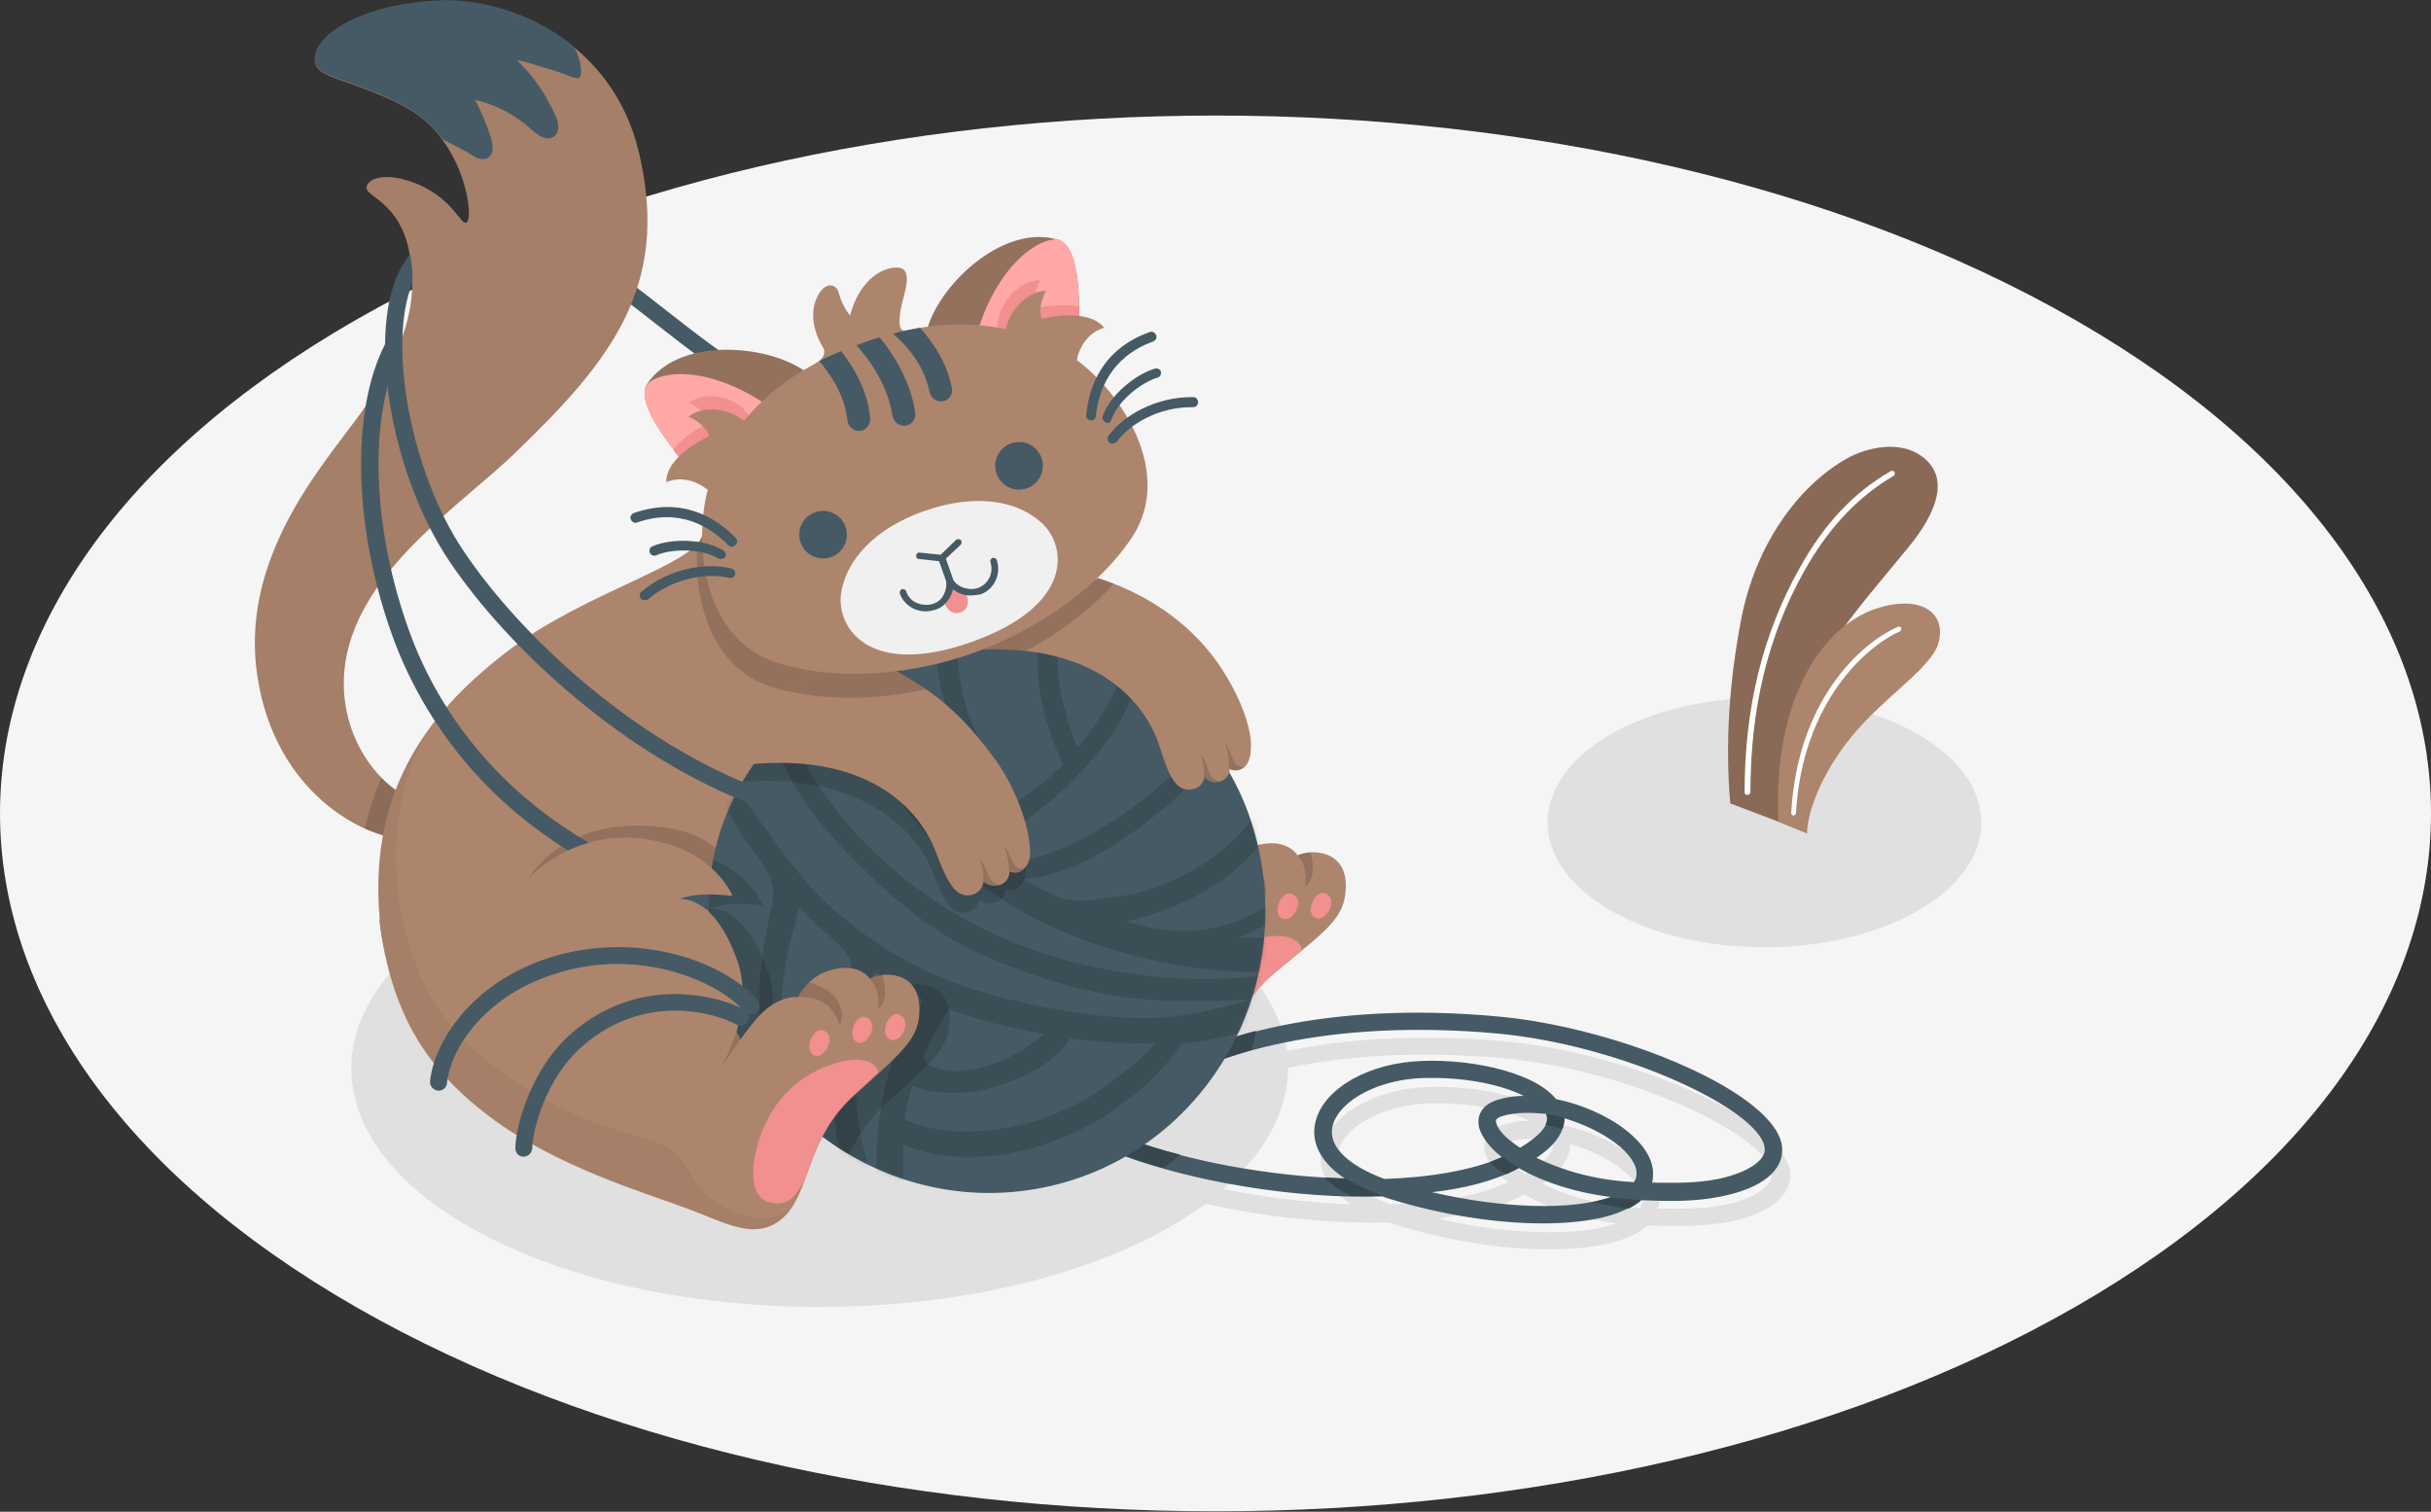 <svg width="521" height="324" viewBox="0 0 521 324" fill="none" xmlns="http://www.w3.org/2000/svg">
<rect x="0" y="0" width="521" height="324" fill="#333333" stroke="none"/>
<path d="M444.723 68.559C343.02 10.169 178.093 10.169 76.277 68.559C-25.426 126.949 -25.426 221.733 76.277 280.123C177.98 338.512 342.907 338.512 444.723 280.123C546.426 221.733 546.426 126.949 444.723 68.559Z" fill="#F5F5F5"/>
<path d="M411.011 157.334C429.172 167.765 429.172 184.772 411.011 195.203C392.85 205.633 363.452 205.633 345.29 195.203C327.129 184.772 327.129 167.765 345.29 157.334C363.452 146.904 392.85 146.904 411.011 157.334Z" fill="#E0E0E0"/>
<path d="M322.702 223.207C304.087 221.506 288.309 222.64 275.823 225.248C274.121 213.456 264.473 201.778 246.652 192.821C207.492 172.867 143.927 172.867 104.654 192.821C65.494 212.776 65.494 245.202 104.654 265.157C143.814 285.111 207.378 285.111 246.652 265.157C251.079 262.889 254.938 260.508 258.457 258.014C271.056 260.848 285.017 262.322 297.617 261.982C298.071 262.095 298.525 262.322 298.979 262.436C310.103 265.95 322.021 267.764 332.01 267.764C340.636 267.764 347.901 266.404 351.987 263.569C352.441 263.229 352.895 262.889 353.235 262.662C358.57 262.776 364.473 263.002 370.602 261.869C379.456 260.055 383.883 256.2 383.655 251.551C382.747 239.76 348.582 225.588 322.702 223.207ZM297.957 258.127C290.352 255.293 286.266 251.551 286.72 247.47C287.288 242.141 295.12 237.379 304.541 236.585C305.789 236.472 307.151 236.472 308.513 236.472C315.778 236.472 323.156 238.059 327.81 240.213C325.653 240.213 323.61 240.554 321.68 241.234C318.843 242.141 317.594 244.408 318.275 247.13C318.843 249.17 320.545 251.325 323.156 253.365C316.686 256.427 307.719 257.9 297.957 258.127ZM328.491 244.068C329.853 244.068 331.215 244.182 332.577 244.408C332.577 244.522 332.691 244.635 332.691 244.749C333.258 246.676 331.215 249.17 326.902 251.665C323.951 249.737 322.248 247.81 321.794 246.336C321.68 245.882 321.567 245.429 322.815 244.975C324.632 244.295 326.448 244.068 328.491 244.068ZM308.173 261.188C315.097 260.281 321.226 258.694 326.107 256.313C326.334 256.2 326.448 256.086 326.675 255.973C331.556 258.807 338.252 261.188 346.425 262.209C338.252 265.043 323.156 264.703 308.173 261.188ZM351.419 258.921C342.679 258.467 335.642 256.2 330.534 253.705C334.62 250.984 336.55 248.15 336.436 245.202C340.636 246.336 344.609 248.263 347.447 250.531C350.398 252.798 352.1 255.293 351.987 257.22C351.987 257.787 351.76 258.354 351.419 258.921ZM369.581 258.241C364.586 259.261 359.819 259.034 355.392 259.034C355.506 258.467 355.619 258.014 355.619 257.56C355.846 254.272 353.69 250.758 349.717 247.696C345.857 244.749 340.409 242.254 334.847 241.12C329.853 234.885 314.643 232.277 304.2 233.071C292.963 233.978 283.882 240.1 283.088 247.13C282.747 249.851 283.542 254.159 289.558 258.127C280.477 257.787 270.942 256.653 262.202 254.839C271.396 246.903 276.05 237.833 276.05 228.876C288.309 226.268 303.86 225.134 322.361 226.835C349.49 229.329 379.229 243.501 379.683 251.551C379.796 254.159 376.164 256.88 369.581 258.241Z" fill="#E0E0E0"/>
<path d="M370.83 172.187C369.695 159.375 370.603 145.996 373.213 132.504C376.278 116.858 385.245 104.16 396.028 98.151C399.774 96.11 407.606 93.842 412.714 98.491C417.595 102.913 414.984 109.942 409.082 117.198C397.39 131.484 385.813 143.502 382.634 162.209L381.272 176.155L370.83 172.187Z" fill="#AD856D"/>
<path opacity="0.2" d="M370.83 172.187C369.695 159.375 370.603 145.996 373.213 132.504C376.278 116.858 385.245 104.16 396.028 98.151C399.774 96.11 407.606 93.842 412.714 98.491C417.595 102.913 414.984 109.942 409.082 117.198C397.39 131.484 385.813 143.502 382.634 162.209L381.272 176.155L370.83 172.187Z" fill="black"/>
<path d="M374.462 170.373C374.122 170.373 373.895 170.146 373.895 169.806C373.895 151.665 377.754 135.906 385.699 121.733C390.921 112.323 397.277 105.52 405.223 100.985C405.45 100.872 405.904 100.872 406.017 101.212C406.131 101.439 406.131 101.892 405.79 102.006C398.072 106.541 391.829 113.23 386.721 122.3C378.889 136.246 375.143 151.779 375.143 169.806C375.03 170.146 374.803 170.373 374.462 170.373Z" fill="white"/>
<path d="M387.288 178.649C387.288 174.227 390.24 165.951 396.71 158.014C403.86 149.171 414.417 142.935 415.552 137.38C417.027 130.69 410.784 127.402 401.704 130.577C390.694 134.432 379.91 149.511 381.159 176.155L387.288 178.649Z" fill="#AD856D"/>
<path d="M384.564 174.681C384.791 174.568 384.905 174.454 384.905 174.227C386.267 150.645 399.888 138.513 407.152 135.339C407.379 135.225 407.606 134.885 407.493 134.658C407.379 134.432 407.039 134.205 406.812 134.318C398.753 137.833 385.245 150.078 383.883 174.227C383.883 174.568 384.11 174.794 384.451 174.794C384.451 174.794 384.564 174.794 384.564 174.681Z" fill="white"/>
<path d="M330.648 262.209C320.659 262.209 308.854 260.395 297.617 256.88C297.163 256.767 296.709 256.54 296.255 256.427C277.64 256.994 256.073 253.365 240.409 247.583L241.658 244.068C254.598 248.83 271.964 252.118 288.196 252.572C282.18 248.604 281.385 244.182 281.726 241.574C282.521 234.431 291.601 228.422 302.838 227.515C313.281 226.608 328.491 229.329 333.485 235.565C339.047 236.699 344.609 239.193 348.355 242.141C352.441 245.316 354.484 248.717 354.257 252.005C354.257 252.458 354.144 253.025 354.03 253.479C358.457 253.479 363.111 253.706 368.219 252.685C374.689 251.325 378.434 248.604 378.207 246.223C377.753 238.173 348.014 224 320.886 221.506C284.677 218.218 259.592 225.928 249.036 233.524L246.879 230.576C257.889 222.527 283.996 214.363 321.227 217.878C347.22 220.259 381.272 234.431 381.953 246.109C382.18 250.758 377.867 254.613 368.9 256.427C362.77 257.674 356.982 257.447 351.533 257.22C351.193 257.56 350.739 257.901 350.285 258.127C346.425 260.848 339.274 262.209 330.648 262.209ZM306.925 255.52C321.908 259.034 337.004 259.488 345.177 256.54C337.118 255.52 330.307 253.139 325.426 250.304C325.199 250.418 325.086 250.531 324.859 250.644C320.092 253.139 313.849 254.726 306.925 255.52ZM329.286 248.15C334.394 250.644 341.431 252.912 350.171 253.365C350.512 252.799 350.739 252.345 350.739 251.665C350.852 249.737 349.263 247.243 346.198 244.975C343.361 242.821 339.388 240.894 335.188 239.647C335.302 242.594 333.372 245.429 329.286 248.15ZM307.265 231.03C305.903 231.03 304.655 231.03 303.292 231.143C293.871 231.937 286.153 236.699 285.472 242.028C285.018 245.996 289.104 249.851 296.709 252.685C306.471 252.345 315.324 250.871 321.908 248.037C319.297 245.996 317.594 243.728 317.027 241.801C316.346 239.193 317.594 236.926 320.432 235.905C322.362 235.225 324.405 234.885 326.561 234.885C321.908 232.504 314.416 231.03 307.265 231.03ZM327.243 238.513C325.199 238.513 323.383 238.74 321.681 239.307C320.432 239.76 320.546 240.214 320.659 240.667C321 242.141 322.816 244.068 325.767 245.996C329.967 243.501 332.123 241.007 331.556 239.08C331.556 238.966 331.442 238.853 331.442 238.74C329.967 238.626 328.605 238.513 327.243 238.513Z" fill="#455A64"/>
<path d="M341.317 257.674C343.701 258.241 346.993 258.808 349.036 259.034C349.603 258.694 350.171 258.467 350.625 258.127C351.079 257.787 351.533 257.447 351.874 257.22C351.874 257.22 348.241 256.993 345.29 256.653C344.042 256.993 342.679 257.334 341.317 257.674Z" fill="#37474F"/>
<path d="M322.816 251.665C323.61 251.325 324.291 250.985 324.972 250.644C325.199 250.531 325.313 250.418 325.54 250.304C325.54 250.304 324.064 249.511 322.021 247.923C321.113 248.263 320.205 248.717 319.297 249.057C320.318 250.191 321.681 251.098 322.816 251.665Z" fill="#37474F"/>
<path d="M331.442 239.08C331.669 239.76 331.556 240.44 331.215 241.121C332.691 241.347 334.053 241.688 334.848 242.028C335.188 241.234 335.302 240.44 335.302 239.647C335.302 239.647 333.485 238.967 331.329 238.74C331.442 238.967 331.442 239.08 331.442 239.08Z" fill="#37474F"/>
<path d="M283.769 252.345C285.472 254.046 287.742 255.406 289.444 256.313C291.715 256.313 293.985 256.313 296.255 256.313C296.255 256.313 291.034 254.273 288.309 252.572C286.834 252.572 285.245 252.459 283.769 252.345Z" fill="#37474F"/>
<path d="M246.993 230.463L249.149 233.411C253.349 230.35 259.706 227.402 268.219 225.021C268.673 223.661 269.013 222.3 269.127 220.939C259.252 223.547 251.76 226.948 246.993 230.463Z" fill="#37474F"/>
<path d="M252.895 247.47C248.922 246.449 245.176 245.316 241.658 243.955L240.409 247.47C243.247 248.49 246.198 249.511 249.263 250.304C250.511 249.511 251.76 248.49 252.895 247.47Z" fill="#37474F"/>
<path d="M181.045 90.554C166.856 89.987 153.576 79.556 140.636 69.466C129.626 60.849 119.183 52.686 110.216 52.686C109.194 52.686 108.4 51.892 108.4 50.872C108.4 49.851 109.194 49.058 110.216 49.058C120.432 49.058 131.328 57.561 142.906 66.631C155.392 76.382 168.218 86.472 181.158 86.926C182.18 86.926 182.974 87.833 182.974 88.853C182.861 89.76 182.066 90.554 181.045 90.554Z" fill="#455A64"/>
<path d="M89.444 171.846C79.455 168.105 70.829 154.386 74.575 139.193C79.115 120.826 99.319 107.788 110.33 97.13C130.988 77.289 143.587 61.416 137.004 32.958C131.215 8.015 108.059 -0.375 94.325 0.192C77.299 0.872 66.516 7.901 67.537 13.457C67.991 15.951 72.645 16.972 76.277 18.332C87.628 22.527 91.147 25.021 94.779 29.897C100.341 37.38 101.249 47.017 100 47.697C98.752 48.377 97.276 42.822 89.671 39.534C82.066 36.359 78.434 38.627 78.547 40.328C78.661 42.142 85.585 43.616 87.628 53.593C89.331 61.869 88.99 72.64 76.504 89.647C68.786 100.191 51.306 119.919 55.165 144.976C59.024 170.146 78.093 179.329 86.039 179.783L89.444 171.846Z" fill="#AD856D"/>
<path opacity="0.05" d="M89.444 171.846C79.455 168.105 70.829 154.386 74.575 139.193C79.115 120.826 99.319 107.788 110.33 97.13C130.988 77.289 143.587 61.416 137.004 32.958C131.215 8.015 108.059 -0.375 94.325 0.192C77.299 0.872 66.516 7.901 67.537 13.457C67.991 15.951 72.645 16.972 76.277 18.332C87.628 22.527 91.147 25.021 94.779 29.897C100.341 37.38 101.249 47.017 100 47.697C98.752 48.377 97.276 42.822 89.671 39.534C82.066 36.359 78.434 38.627 78.547 40.328C78.661 42.142 85.585 43.616 87.628 53.593C89.331 61.869 88.99 72.64 76.504 89.647C68.786 100.191 51.306 119.919 55.165 144.976C59.024 170.146 78.093 179.329 86.039 179.783L89.444 171.846Z" fill="black"/>
<path opacity="0.15" d="M85.925 179.669L89.444 171.846C86.72 170.826 84.109 169.012 81.726 166.744C80.25 170.145 79.002 173.66 78.207 177.628C81.272 178.876 83.996 179.556 85.925 179.669Z" fill="black"/>
<path d="M118.615 29.33C120.205 28.31 119.637 25.929 118.842 24.341C116.799 19.92 114.302 16.291 110.783 12.89C113.281 13.344 115.664 14.251 118.161 14.931C121.68 15.951 123.95 17.539 124.404 16.291C124.631 15.725 124.518 14.251 124.291 13.344C123.723 10.963 123.042 10.056 122.248 9.375C113.281 2.346 102.27 -0.262 94.325 0.078C77.299 0.759 66.515 7.788 67.537 13.344C67.991 15.838 72.645 16.858 76.277 18.219C87.628 22.414 91.147 24.908 94.779 29.784C94.779 29.897 98.865 31.824 100.681 32.958C101.476 33.525 102.497 34.092 103.405 34.092C103.859 34.092 104.313 34.092 104.654 33.752C105.903 32.958 105.676 31.031 105.222 29.557C104.313 26.722 103.178 24.001 101.816 21.394C106.243 22.414 110.329 24.568 113.621 27.516C115.097 28.877 117.026 30.35 118.615 29.33Z" fill="#455A64"/>
<path d="M173.894 165.27C175.369 184.998 181.839 197.243 195.233 208.581C208.74 219.919 227.81 226.721 236.209 230.463C244.609 234.204 250.965 238.626 257.095 233.411C263.224 228.195 262.657 217.084 273.553 208.127C284.45 199.284 288.196 196.79 288.423 190.327C288.763 181.824 280.591 182.05 278.094 183.298C278.094 183.298 275.937 179.669 269.921 181.03C264.813 182.164 262.43 186.472 262.43 186.472C262.43 186.472 258.684 186.245 254.711 189.987C251.192 193.275 244.268 202.118 244.268 202.118C244.268 202.118 251.646 190.554 248.355 178.309C245.403 167.198 238.366 164.137 238.366 164.137C238.366 164.137 241.431 162.549 249.603 164.023C249.603 164.023 246.084 154.499 231.215 150.871C216.345 147.243 206.357 157.901 206.357 157.901L173.894 165.27Z" fill="#AD856D"/>
<path opacity="0.15" d="M265.154 183.411C263.338 184.885 262.43 186.472 262.43 186.472C264.7 186.359 269.467 186.699 271.17 192.481C271.17 192.481 272.986 186.019 265.154 183.411Z" fill="black"/>
<path opacity="0.15" d="M279.569 190.1C279.569 190.1 282.634 188.399 280.818 182.73C279.683 182.844 278.775 183.071 278.094 183.411C279.91 185.225 280.137 188.513 279.569 190.1Z" fill="black"/>
<path d="M269.921 201.098C262.543 202.912 256.414 207.674 253.008 215.837C249.603 223.887 250.852 229.329 254.144 230.123C257.435 230.917 259.024 230.463 261.862 226.155C264.246 220.713 266.516 214.023 273.553 208.241C275.596 206.54 277.413 205.066 279.002 203.706C278.775 201.325 275.596 199.738 269.921 201.098Z" fill="#F28F8F"/>
<path d="M268.218 193.388C266.062 192.481 263.678 197.696 266.289 198.717C268.332 199.624 271.17 194.635 268.218 193.388Z" fill="#FFA8A7"/>
<path d="M276.845 191.574C274.689 190.667 272.305 195.883 274.916 196.903C277.072 197.81 279.91 192.821 276.845 191.574Z" fill="#F28F8F"/>
<path d="M283.996 191.461C281.84 190.554 279.456 195.769 282.067 196.79C284.223 197.583 287.061 192.595 283.996 191.461Z" fill="#F28F8F"/>
<path d="M150.511 114.591C149.376 120.826 125.653 126.836 109.421 139.08C93.19 151.325 78.774 168.105 81.385 197.017C84.223 228.762 112.827 240.44 127.923 240.44C143.02 240.44 194.552 236.472 220.886 198.944C247.106 161.643 211.692 112.21 150.511 114.591Z" fill="#AD856D"/>
<path opacity="0.15" d="M113.394 188.06C113.394 188.06 121.567 173.661 144.155 177.629C166.743 181.597 164.699 216.517 164.699 216.517C164.699 216.517 164.927 236.019 150.511 233.978C136.096 231.824 113.394 188.06 113.394 188.06Z" fill="black"/>
<path opacity="0.15" d="M150.511 114.59C150.398 115.271 150.057 115.838 149.49 116.518C148.582 128.082 152.101 143.048 165.381 147.243C179.796 151.778 196.142 149.171 207.038 145.316C210.216 144.182 213.849 142.595 217.481 140.667C204.087 124.681 180.364 113.457 150.511 114.59Z" fill="black"/>
<path d="M159.592 196.903C159.478 196.903 159.365 196.903 159.251 196.903C109.308 186.246 90.92 154.726 84.336 136.926C75.823 113.797 75.029 88.4 82.52 73.774C82.974 72.867 84.109 72.527 85.017 72.981C85.925 73.434 86.266 74.568 85.812 75.475C78.888 89.194 79.683 113.457 87.855 135.679C94.098 152.799 111.919 182.958 160.046 193.388C161.068 193.615 161.635 194.636 161.522 195.543C161.295 196.336 160.5 196.903 159.592 196.903Z" fill="#455A64"/>
<path d="M270.262 184.545C276.05 217.765 254.371 249.284 221.907 254.839C189.444 260.395 158.457 238.059 152.781 204.839C147.9 176.835 163.11 153.593 187.401 143.615C191.941 141.688 196.822 140.327 201.93 139.42C204.541 138.967 207.151 138.627 209.762 138.513C239.047 136.699 264.927 154.046 270.262 184.545Z" fill="#455A64"/>
<mask id="mask0_550_467" style="mask-type:luminance" maskUnits="userSpaceOnUse" x="151" y="138" width="121" height="118">
<path d="M270.262 184.545C276.05 217.765 254.371 249.284 221.907 254.839C189.444 260.395 158.457 238.059 152.781 204.839C147.9 176.835 163.11 153.593 187.401 143.615C191.941 141.688 196.822 140.327 201.93 139.42C204.541 138.967 207.151 138.627 209.762 138.513C239.047 136.699 264.927 154.046 270.262 184.545Z" fill="white"/>
</mask>
<g mask="url(#mask0_550_467)">
<path opacity="0.15" d="M308.627 194.069C294.212 198.831 279.569 201.325 265.154 200.985C267.991 199.964 270.716 198.49 273.78 196.903C280.137 193.502 288.082 189.647 289.898 182.164C290.239 180.803 288.536 181.03 287.855 181.597C282.861 185.679 276.845 190.894 270.375 194.862C263.111 199.284 254.371 200.531 246.084 198.717C244.382 198.377 242.679 197.924 240.977 197.47C247.22 196.336 253.689 193.615 257.776 191.234C269.808 184.318 276.05 174.681 278.207 161.189C278.434 159.715 276.845 159.148 275.937 160.169C274.121 161.983 273.78 164.023 272.872 166.518C270.148 174.454 266.289 179.103 259.592 183.978C254.938 187.379 249.376 189.987 243.701 191.461C240.75 192.141 237.798 192.368 234.847 192.822C232.01 193.275 228.604 193.162 225.88 191.914C223.723 190.894 221.567 189.647 219.41 188.4C232.123 187.606 246.311 176.382 254.484 168.785C263.111 160.735 269.354 150.645 267.991 138.627C267.764 136.473 265.267 137.72 265.04 139.194C263.905 144.749 263.451 148.491 260.84 153.819C258.23 159.262 254.598 163.23 250.057 167.198C240.636 175.361 227.696 184.091 214.983 185.225C213.167 183.865 211.465 182.504 209.762 181.03C219.297 177.515 227.469 170.373 234.166 162.663C238.139 158.014 241.317 153.139 243.36 147.357C244.609 143.729 247.56 137.833 245.971 133.978C245.29 132.164 243.02 133.865 242.906 135.112C241.998 144.296 236.777 153.253 230.874 160.282C228.037 152.572 226.107 145.77 226.675 137.153C226.902 133.071 227.583 129.216 228.377 125.135C228.604 123.888 229.058 122.64 228.377 121.393C227.469 119.693 225.313 122.3 225.653 123.547C225.54 123.207 224.518 124.908 224.404 125.021C223.496 126.722 223.496 129.216 223.269 131.144C222.702 134.318 222.361 137.493 222.361 140.668C222.134 149.058 224.518 156.314 227.81 163.91C224.745 166.971 221.34 169.466 217.935 171.847C215.778 170.259 214.302 166.178 213.054 164.023C211.238 160.735 209.308 157.674 207.946 154.16C204.768 145.996 205.562 136.359 202.157 128.536C201.816 127.629 200.114 128.649 200.114 129.443C199.773 140.101 201.589 151.098 206.243 160.735C208.059 164.477 210.67 171.053 214.075 174.794C213.167 175.475 212.259 175.928 211.238 176.382C210.216 176.835 209.081 177.289 207.946 177.289C205.222 177.515 203.746 175.021 202.157 173.207C200.227 171.053 198.525 168.899 196.822 166.631C192.963 161.189 189.444 154.84 187.515 148.377C185.812 142.935 186.266 136.699 183.655 131.597C182.407 129.103 179.342 131.711 180.023 133.865C181.839 139.534 180.818 145.77 182.634 151.552C185.017 159.262 189.104 166.404 193.757 172.867C200.908 182.731 212.032 192.141 223.042 197.47C238.933 205.293 259.251 209.715 278.207 207.901C257.889 211.982 235.869 209.488 216.913 201.892C194.779 192.935 172.645 172.98 166.856 149.058C166.629 148.151 165.04 148.604 164.927 149.398C163.905 161.189 172.872 173.661 180.591 181.71C189.444 190.894 198.865 199.624 210.784 204.726C223.723 210.395 236.663 214.137 250.965 214.477C256.527 214.59 262.43 214.59 268.218 214.137C260.954 216.404 253.235 218.105 246.198 218.218C236.436 218.332 226.788 216.631 217.367 214.477C202.043 210.962 189.217 204.613 177.526 193.955C172.759 189.534 168.899 184.432 165.154 179.103C161.635 174.114 156.413 168.332 155.165 162.209C154.824 160.849 152.554 162.323 152.668 163.343C153.008 168.332 155.392 173.094 158.003 177.289C159.478 179.67 161.067 181.937 162.77 184.091C164.245 186.246 165.608 188.4 165.721 191.121C165.835 193.275 165.04 195.089 164.7 197.243C164.359 199.171 164.018 201.098 163.678 203.026C162.997 206.994 162.77 210.962 162.77 215.044C162.656 227.969 168.786 239.193 175.823 249.624C176.504 250.758 178.434 248.944 178.093 248.037C174.234 236.019 166.856 226.495 167.537 213.23C167.878 206.654 169.807 200.531 171.283 194.295C171.396 194.409 171.51 194.636 171.623 194.749C173.78 197.016 176.164 199.284 178.547 201.325C180.477 203.026 182.634 204.84 182.407 207.674C182.18 209.601 181.272 211.416 180.818 213.23C180.25 215.27 179.91 217.425 179.683 219.465C179.228 223.093 179.115 226.835 178.774 230.463C177.866 242.368 181.045 257.56 189.671 266.404C190.012 266.857 190.693 266.744 191.26 266.404C192.509 269.125 194.098 271.619 196.141 273.774C196.936 274.567 198.298 273.66 197.844 272.64C194.438 263.683 193.076 254.386 193.644 245.316C201.93 249.057 213.621 248.377 221.453 245.996C227.583 244.068 233.258 241.687 238.479 238.059C244.495 233.864 249.263 229.556 253.122 223.66C263.111 222.867 271.51 219.692 280.25 214.477C280.931 214.023 281.272 213.003 281.272 212.096C283.428 211.416 285.585 210.622 287.628 209.715C288.65 209.261 289.104 207.334 288.536 206.427C296.028 204.613 303.179 201.665 309.422 197.243C310.33 196.223 310.784 193.275 308.627 194.069ZM198.184 225.701C198.638 224.681 199.092 223.66 199.66 222.64C200.681 220.599 201.93 218.558 203.179 216.631C203.292 216.518 203.292 216.404 203.406 216.291C205.562 217.084 207.719 217.765 209.876 218.445C214.416 219.692 219.07 220.826 223.95 221.62C223.61 221.62 222.134 222.98 221.794 223.207C220.999 223.774 220.318 224.227 219.524 224.794C218.048 225.701 216.459 226.608 214.756 227.288C211.578 228.649 208.173 229.556 204.768 229.556C203.065 229.556 201.362 229.103 199.773 228.649C198.525 228.082 197.503 227.175 198.184 225.701ZM188.196 242.028C187.742 246.676 187.628 251.551 188.196 256.313C185.131 247.923 182.974 239.42 183.542 230.35C183.996 222.867 185.358 215.384 187.401 208.128C187.401 208.468 192.055 210.849 192.509 211.189C193.757 211.869 196.936 212.776 197.503 214.25C197.617 214.59 197.617 214.817 197.503 215.157C197.276 215.837 196.936 216.404 196.595 216.971C191.487 224.681 189.104 233.071 188.196 242.028ZM237.571 232.39C233.031 235.792 228.15 238.173 222.702 239.987C214.529 242.708 202.384 243.955 193.871 239.987C194.211 237.493 194.779 235.112 195.46 232.617C199.66 234.658 205.903 234.431 209.649 233.751C216.459 232.504 225.653 228.649 229.399 222.527C235.301 223.32 241.885 223.774 247.787 223.547C244.949 226.722 241.204 229.669 237.571 232.39Z" fill="black"/>
</g>
<g opacity="0.15">
<path d="M164.473 207.901C159.478 193.728 152.214 194.749 152.214 194.749C152.214 194.749 155.165 193.048 163.451 194.069C163.451 194.069 161.181 187.833 152.895 184.205C151.646 190.667 151.533 197.697 152.782 204.953C154.257 213.683 157.549 221.733 162.203 228.649C164.359 224 167.31 215.837 164.473 207.901Z" fill="black"/>
<path d="M181.953 247.469C183.542 243.955 185.812 240.327 189.558 236.812C199.887 227.401 203.633 224.68 203.519 218.218C203.406 209.714 195.233 210.395 192.85 211.755C192.85 211.755 190.58 208.241 184.564 209.941C179.569 211.302 177.413 215.724 177.413 215.724C177.413 215.724 173.326 215.27 169.127 219.805C167.197 221.959 164.359 225.928 162.43 228.762C167.424 236.472 174.121 242.821 181.953 247.469Z" fill="black"/>
</g>
<path d="M268.105 159.375C267.878 154.386 264.813 147.583 260.954 142.028C254.37 132.731 244.836 126.948 235.301 123.887L210.67 139.193C236.89 138.286 245.971 152.118 248.468 159.828C250.171 165.157 251.533 169.238 254.711 169.238C257.776 169.238 258.116 166.631 258.116 166.631C260.273 168.672 263.451 167.424 263.564 164.817C264.7 165.384 265.948 165.157 266.856 164.25C267.991 163.003 268.105 161.189 268.105 159.375Z" fill="#AD856D"/>
<path opacity="0.15" d="M235.188 123.887L210.557 139.193C213.962 139.08 217.027 139.193 219.864 139.533C226.448 136.019 233.258 131.143 238.707 125.134C237.571 124.681 236.436 124.227 235.188 123.887Z" fill="black"/>
<path opacity="0.15" d="M266.743 164.25C265.721 164.59 264.813 164.136 264.246 162.776C263.451 160.735 263.111 159.828 262.657 159.375C262.657 159.375 263.565 162.549 263.338 164.817C264.7 165.384 265.835 165.157 266.743 164.25Z" fill="black"/>
<path opacity="0.15" d="M261.635 167.424C260.386 167.424 259.365 166.517 258.911 164.93C258.23 162.776 257.889 162.209 257.435 161.755C257.435 161.755 258.23 164.363 258.003 166.631C259.138 167.651 260.5 167.878 261.635 167.424Z" fill="black"/>
<path d="M81.272 197.13C83.769 216.744 90.806 228.649 104.881 239.306C118.956 249.964 138.366 255.746 146.992 258.921C155.619 262.095 162.089 266.29 167.991 260.848C173.78 255.406 172.645 244.182 183.088 234.771C193.417 225.361 197.163 222.64 197.049 216.177C196.936 207.674 188.763 208.354 186.38 209.715C186.38 209.715 184.109 206.2 178.093 207.901C173.099 209.261 170.943 213.683 170.943 213.683C170.943 213.683 166.856 213.229 162.656 217.765C159.365 221.279 153.576 230.236 153.576 230.236C153.576 230.236 162.202 217.765 158.003 205.86C153.008 191.688 145.744 192.708 145.744 192.708C145.744 192.708 148.695 191.007 156.981 192.028C156.981 192.028 153.122 181.824 137.912 179.783C122.815 177.742 113.508 188.059 113.508 188.059L81.272 197.13Z" fill="#AD856D"/>
<path opacity="0.15" d="M173.326 210.508C171.624 212.096 170.829 213.683 170.829 213.683C174.121 213.683 177.98 213.91 180.023 219.805C180.137 219.692 182.634 213.116 173.326 210.508Z" fill="black"/>
<path opacity="0.15" d="M188.082 216.404C188.082 216.404 191.033 214.476 188.99 208.921C187.855 209.034 186.947 209.374 186.266 209.715C188.196 211.415 188.65 214.703 188.082 216.404Z" fill="black"/>
<path d="M179.115 227.855C171.851 230.009 165.948 235.111 162.997 243.388C160.046 251.664 161.521 256.993 164.813 257.673C168.105 258.354 169.694 257.787 172.305 253.252C174.348 247.696 176.277 240.893 182.974 234.658C185.017 232.844 186.72 231.256 188.196 229.896C187.969 227.628 184.677 226.154 179.115 227.855Z" fill="#F28F8F"/>
<path d="M176.391 220.825C174.121 220.032 172.078 225.361 174.688 226.268C176.845 226.948 179.456 221.846 176.391 220.825Z" fill="#F28F8F"/>
<path d="M185.585 217.991C183.315 217.197 181.272 222.526 183.883 223.433C186.039 224.227 188.536 219.125 185.585 217.991Z" fill="#F28F8F"/>
<path d="M192.622 217.424C190.352 216.63 188.309 221.959 190.92 222.866C193.19 223.66 195.687 218.558 192.622 217.424Z" fill="#F28F8F"/>
<path opacity="0.05" d="M161.408 260.848C147.9 257.9 149.716 250.757 143.701 246.336C137.685 242.027 124.291 243.615 102.724 226.041C81.158 208.467 80.25 170.259 93.984 153.592C85.358 164.25 79.682 177.969 81.385 197.016C81.612 200.191 82.179 203.139 82.974 205.973C86.379 220.485 93.19 230.236 104.994 239.193C119.069 249.85 138.479 255.633 147.106 258.807C155.732 261.982 162.202 266.177 168.105 260.735C168.559 260.281 169.013 259.828 169.353 259.261C166.97 260.848 164.359 261.415 161.408 260.848Z" fill="black"/>
<path opacity="0.15" d="M212.259 166.518C205.222 156.88 199.66 152.345 191.147 147.583V142.028C189.898 142.481 188.536 142.935 187.401 143.502C175.256 148.49 165.381 156.88 159.138 167.538C185.131 165.61 196.709 178.762 199.66 186.359C201.703 191.687 203.406 195.769 206.584 195.656C209.649 195.429 209.876 192.708 209.876 192.708C212.146 194.635 215.437 193.275 215.437 190.554C216.686 191.007 217.935 190.78 218.729 189.76C219.864 188.4 219.978 186.585 219.751 184.771C219.183 179.669 216.346 172.186 212.259 166.518Z" fill="black"/>
<path d="M220.659 181.03C220.205 175.928 217.367 168.445 213.281 162.776C206.243 153.139 200.682 148.604 192.168 143.842V137.153C192.168 137.153 161.408 143.389 160.84 163.797C187.628 161.302 197.73 174.908 200.568 182.617C202.611 187.946 204.314 192.028 207.492 191.914C210.557 191.688 210.784 188.967 210.784 188.967C213.054 190.894 216.346 189.534 216.346 186.812C217.594 187.266 218.843 187.039 219.637 186.019C220.886 184.658 220.886 182.844 220.659 181.03Z" fill="#AD856D"/>
<path opacity="0.15" d="M219.637 186.019C219.751 186.019 219.751 186.019 219.637 186.019C218.616 186.359 217.708 186.019 217.027 184.658C216.005 182.617 215.778 181.71 215.21 181.257C215.21 181.257 216.346 184.431 216.232 186.699C217.594 187.266 218.843 187.039 219.637 186.019Z" fill="black"/>
<path opacity="0.15" d="M214.53 189.647C213.281 189.647 212.146 188.853 211.692 187.266C210.897 185.112 210.443 184.545 209.989 184.091C209.989 184.091 210.897 186.699 210.784 189.08C212.032 189.987 213.508 190.1 214.53 189.647Z" fill="black"/>
<path opacity="0.15" d="M168.899 148.151C179.002 150.418 189.558 149.738 198.525 147.697C196.595 146.336 194.552 145.089 192.282 143.842V137.153C192.168 137.153 178.094 139.987 168.899 148.151Z" fill="black"/>
<path d="M198.866 70.033C201.93 60.282 215.551 47.81 226.902 51.439C233.372 53.479 230.761 77.175 230.761 77.175C230.761 77.175 209.876 78.763 198.866 70.033Z" fill="#AD856D"/>
<path opacity="0.15" d="M198.866 70.033C201.93 60.282 215.551 47.81 226.902 51.439C233.372 53.479 230.761 77.175 230.761 77.175C230.761 77.175 209.876 78.763 198.866 70.033Z" fill="black"/>
<path d="M208.514 74.794C219.07 77.969 230.761 77.062 230.761 77.062C230.761 77.062 233.372 53.366 226.902 51.325C222.702 50.758 212.6 57.107 208.514 74.794Z" fill="#FFA8A7"/>
<path d="M222.021 66.064C221 63.456 222.929 60.055 222.929 60.055C219.07 60.055 214.076 64.023 213.622 70.373C213.622 70.373 221.454 79.783 229.513 74.794C229.853 73.207 230.534 71.96 231.215 71.053C231.329 69.466 231.329 67.538 231.329 65.724C227.129 64.817 222.021 66.064 222.021 66.064Z" fill="#F28F8F"/>
<path d="M172.191 79.329C163.678 73.66 145.29 72.413 138.706 82.277C134.961 87.833 151.76 104.726 151.76 104.726C151.76 104.726 169.013 93.048 172.191 79.329Z" fill="#AD856D"/>
<path opacity="0.15" d="M172.191 79.329C163.678 73.66 145.29 72.413 138.706 82.277C134.961 87.833 151.76 104.726 151.76 104.726C151.76 104.726 169.013 93.048 172.191 79.329Z" fill="black"/>
<path d="M167.651 89.193C161.408 98.263 151.76 104.839 151.76 104.839C151.76 104.839 134.847 87.946 138.706 82.391C141.544 79.216 153.349 77.969 167.651 89.193Z" fill="#FFA8A7"/>
<path d="M147.673 86.359C147.673 86.359 151.306 87.833 152.1 90.554C152.1 90.554 146.879 92.821 144.268 96.449C145.29 97.697 146.198 98.83 147.106 99.964C148.468 100.191 150.057 100.758 151.646 102.005C161.067 100.871 160.727 89.306 160.727 89.306C157.548 84.431 150.625 83.864 147.673 86.359Z" fill="#F28F8F"/>
<path d="M208.173 140.1C197.277 143.955 180.931 146.563 166.516 142.028C149.376 136.699 148.355 113.116 152.555 102.232C156.754 91.348 165.381 80.35 185.018 73.434C204.655 66.518 218.389 69.806 228.378 75.588C238.48 81.484 252.555 100.418 242.453 115.384C234.053 127.855 219.183 136.245 208.173 140.1Z" fill="#AD856D"/>
<path d="M208.173 137.606C229.967 129.896 228.832 117.198 223.27 112.096C217.708 106.994 208.627 105.86 198.185 109.488C187.742 113.116 181.386 119.805 180.25 127.175C179.229 134.658 186.38 145.315 208.173 137.606Z" fill="#F0F0F0"/>
<path d="M202.157 128.536C202.157 128.536 203.065 132.164 205.789 131.257C208.627 130.35 206.925 126.835 206.925 126.835L203.519 124.341L202.157 128.536Z" fill="#F28F8F"/>
<path d="M202.044 120.372L196.936 119.805C196.595 119.805 196.255 119.465 196.368 119.012C196.368 118.672 196.709 118.331 197.163 118.445L201.59 118.898L204.882 115.724C205.109 115.497 205.563 115.497 205.903 115.724C206.13 115.951 206.13 116.404 205.903 116.744L202.044 120.372Z" fill="#455A64"/>
<path d="M198.298 131.03C197.39 131.03 196.596 130.803 195.801 130.463C194.439 129.783 193.304 128.649 192.85 127.175C192.736 126.835 192.963 126.381 193.304 126.268C193.644 126.155 194.098 126.381 194.212 126.722C194.552 127.855 195.347 128.762 196.482 129.216C197.504 129.669 198.752 129.783 199.887 129.443C201.022 129.103 201.93 128.309 202.384 127.175C202.839 126.155 202.952 124.908 202.612 123.774L201.249 119.919C201.136 119.579 201.363 119.125 201.703 119.012C202.044 118.899 202.498 119.125 202.612 119.465L203.974 123.32C204.541 124.794 204.428 126.382 203.747 127.742C203.066 129.103 201.93 130.236 200.455 130.69C199.66 130.917 198.979 131.03 198.298 131.03Z" fill="#455A64"/>
<path d="M207.946 127.629C207.038 127.629 206.244 127.402 205.449 127.062C204.087 126.382 202.952 125.248 202.498 123.774L201.136 119.919C201.022 119.579 201.249 119.125 201.59 119.012C201.931 118.899 202.385 119.125 202.498 119.465L203.86 123.32C204.201 124.454 204.995 125.361 206.13 125.815C207.152 126.268 208.4 126.382 209.536 126.041C211.806 125.248 213.054 122.753 212.26 120.486C212.146 120.146 212.373 119.692 212.714 119.579C213.054 119.465 213.508 119.692 213.622 120.032C214.643 123.094 213.054 126.381 210.103 127.402C209.195 127.515 208.627 127.629 207.946 127.629Z" fill="#455A64"/>
<path d="M220.096 104.651C222.756 103.714 224.153 100.801 223.216 98.143C222.279 95.485 219.362 94.09 216.701 95.026C214.04 95.963 212.643 98.876 213.581 101.534C214.518 104.192 217.435 105.587 220.096 104.651Z" fill="#455A64"/>
<path d="M178.095 119.41C180.756 118.474 182.153 115.56 181.216 112.902C180.278 110.245 177.361 108.849 174.701 109.786C172.04 110.722 170.643 113.635 171.58 116.293C172.518 118.951 175.434 120.346 178.095 119.41Z" fill="#455A64"/>
<path d="M156.868 117.198C156.641 117.198 156.3 117.084 156.073 116.858C152.214 112.889 145.631 108.808 136.55 111.982C135.982 112.209 135.415 111.869 135.188 111.302C134.961 110.735 135.301 110.168 135.869 109.942C146.085 106.427 153.349 110.849 157.662 115.27C158.116 115.724 158.116 116.404 157.662 116.744C157.322 117.084 157.095 117.198 156.868 117.198Z" fill="#455A64"/>
<path d="M154.484 119.806C154.257 119.806 154.144 119.806 153.917 119.692C150.398 117.538 144.041 117.538 140.636 119.012C140.069 119.239 139.501 119.012 139.274 118.445C139.047 117.878 139.274 117.311 139.842 117.084C143.701 115.384 150.852 115.384 155.052 117.991C155.506 118.332 155.733 118.898 155.392 119.465C155.165 119.579 154.825 119.806 154.484 119.806Z" fill="#455A64"/>
<path d="M138.139 128.649C137.798 128.649 137.571 128.536 137.344 128.309C137.004 127.855 137.004 127.175 137.458 126.835C143.701 121.506 151.873 120.599 156.754 121.846C157.322 121.96 157.662 122.527 157.549 123.094C157.435 123.66 156.754 124.001 156.3 123.887C151.873 122.753 144.609 123.66 138.933 128.422C138.593 128.649 138.366 128.649 138.139 128.649Z" fill="#455A64"/>
<path d="M233.826 90.1C233.145 89.987 232.691 89.534 232.804 88.967C233.372 82.844 236.21 74.794 246.425 71.166C246.993 70.939 247.56 71.28 247.787 71.847C248.015 72.413 247.674 72.98 247.106 73.207C238.026 76.495 235.415 83.751 234.848 89.193C234.848 89.647 234.394 90.1 233.826 90.1Z" fill="#455A64"/>
<path d="M237.345 90.667C237.231 90.667 237.118 90.667 237.004 90.554C236.437 90.327 236.21 89.76 236.323 89.193C237.912 84.545 243.588 80.123 247.561 78.989C248.128 78.876 248.696 79.216 248.809 79.669C248.923 80.236 248.582 80.803 248.128 80.917C244.609 81.937 239.615 85.905 238.253 89.76C238.139 90.327 237.799 90.667 237.345 90.667Z" fill="#455A64"/>
<path d="M238.367 95.089C238.14 95.089 237.913 94.975 237.799 94.862C237.345 94.522 237.231 93.842 237.572 93.388C240.523 89.306 247.447 84.998 255.733 85.112C256.301 85.112 256.755 85.565 256.755 86.245C256.755 86.812 256.301 87.266 255.733 87.266C248.242 87.152 241.999 91.007 239.388 94.635C239.048 94.975 238.707 95.089 238.367 95.089Z" fill="#455A64"/>
<path d="M215.551 70.486C216.459 66.291 220.432 62.323 224.178 62.323C224.178 62.323 222.248 65.724 223.27 68.332C223.27 68.332 233.031 65.724 236.664 70.259C236.664 70.259 232.237 71.053 230.761 77.062C222.702 82.164 215.551 70.486 215.551 70.486Z" fill="#AD856D"/>
<path d="M159.479 90.214C156.187 87.493 150.625 86.812 147.56 89.307C147.56 89.307 151.193 90.781 151.987 93.502C151.987 93.502 142.68 97.583 142.793 103.366C142.793 103.366 146.766 101.212 151.647 104.953C161.181 103.706 159.479 90.214 159.479 90.214Z" fill="#AD856D"/>
<path d="M193.985 70.826C192.622 71.166 192.509 68.672 193.19 65.611C193.758 62.776 196.028 57.221 192.055 57.334C188.196 57.448 183.882 60.962 182.18 67.652C182.18 67.652 180.364 65.384 179.796 62.89C179.229 60.395 176.05 60.169 174.575 65.157C173.553 69.012 175.369 72.867 176.391 74.454C176.958 75.361 176.731 76.835 174.802 77.856C174.802 77.856 182.974 80.69 188.536 77.856C193.985 75.021 193.985 70.826 193.985 70.826Z" fill="#AD856D"/>
<path d="M184.223 92.368C185.585 92.255 186.607 91.008 186.493 89.647C186.039 84.658 183.883 79.897 180.25 75.248C178.661 75.928 177.072 76.609 175.597 77.402C179.115 81.597 181.159 85.792 181.613 90.101C181.726 91.348 182.861 92.368 184.11 92.368H184.223Z" fill="#455A64"/>
<path d="M199.206 83.978C199.433 85.112 200.455 86.019 201.59 86.019C201.703 86.019 201.93 86.019 202.044 86.019C203.406 85.792 204.314 84.432 203.973 83.071C203.065 78.536 200.795 74.228 197.163 70.259C195.347 70.599 193.417 70.94 191.374 71.506C195.801 75.361 198.298 79.556 199.206 83.978Z" fill="#455A64"/>
<path d="M183.542 74.001C186.153 76.835 190.239 82.391 191.261 89.08C191.488 90.327 192.509 91.234 193.758 91.234C193.871 91.234 193.985 91.234 194.098 91.234C195.46 91.008 196.368 89.76 196.141 88.4C195.12 81.597 191.488 75.928 188.536 72.3C187.401 72.64 186.266 72.981 185.018 73.434C184.564 73.661 183.996 73.774 183.542 74.001Z" fill="#455A64"/>
<path d="M94.098 233.751C93.985 233.751 93.985 233.751 93.871 233.751C92.85 233.638 92.055 232.73 92.168 231.71C92.963 223.887 100.568 210.395 118.729 204.953C136.323 199.737 154.711 205.633 162.316 214.363C162.997 215.157 162.884 216.291 162.089 216.971C161.295 217.651 160.16 217.538 159.479 216.744C153.803 210.282 137.345 203.139 119.751 208.468C103.406 213.343 96.482 225.248 95.801 232.05C95.801 232.957 95.006 233.751 94.098 233.751Z" fill="#455A64"/>
<path d="M112.259 247.923C111.237 247.923 110.443 247.13 110.443 246.109C110.443 242.368 113.281 229.329 122.702 221.279C137.344 208.695 154.257 213.57 159.592 216.404C160.5 216.858 160.84 217.992 160.273 218.899C159.819 219.806 158.684 220.146 157.776 219.579C153.122 216.971 138.139 212.776 125.085 224.001C116.686 231.143 114.075 242.821 114.075 245.996C114.075 247.016 113.281 247.81 112.259 247.923Z" fill="#455A64"/>
<path d="M88.423 60.622C82.974 73.547 87.969 100.985 99.206 117.878C111.351 136.132 135.982 159.148 163.565 169.352C164.473 169.692 165.04 170.826 164.7 171.733C164.473 172.527 163.678 172.98 162.997 172.98C162.77 172.98 162.543 172.98 162.316 172.867C133.939 162.323 108.627 138.74 96.141 120.033C83.542 101.098 78.548 70.6 86.039 57.221C86.72 56.087 87.288 55.18 87.855 54.5C88.309 56.427 88.423 58.468 88.423 60.622Z" fill="#455A64"/>
</svg>

